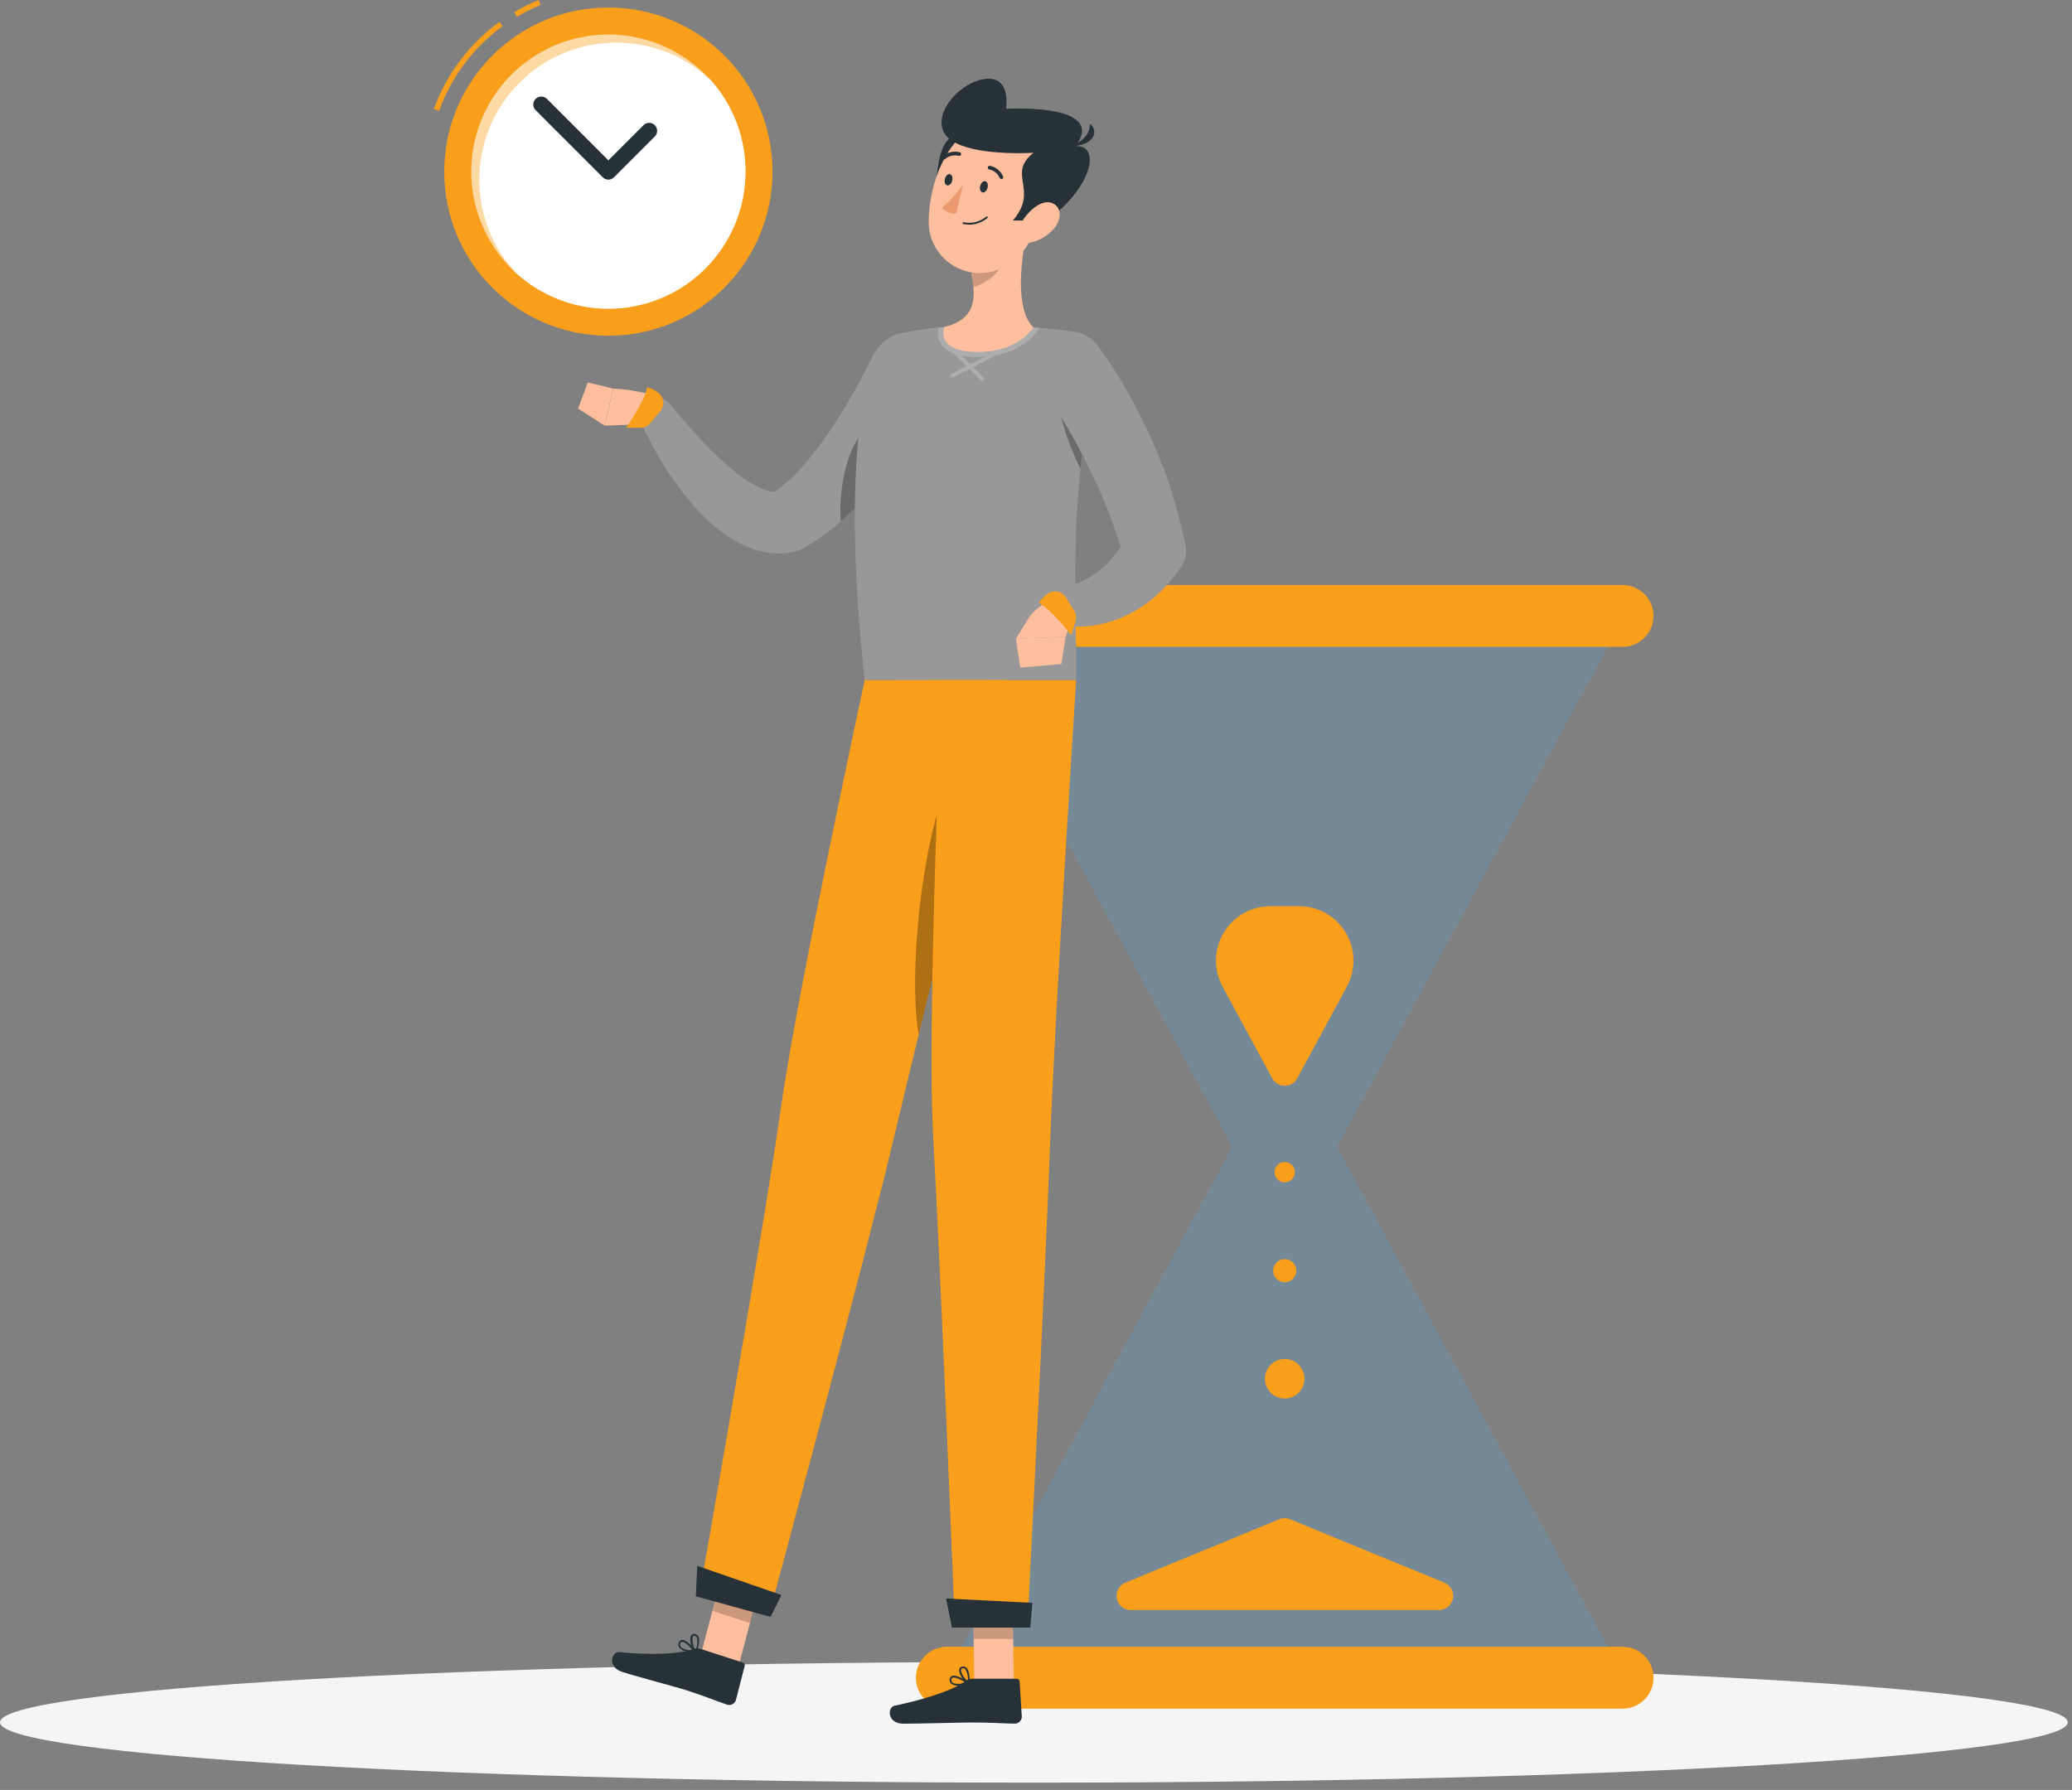 <svg width="272" height="235" viewBox="0 0 272 235" fill="none" xmlns="http://www.w3.org/2000/svg">
<rect x="0" y="0" width="272" height="235" fill="#808080" stroke="none"/>
<path d="M135.723 234.045C210.681 234.045 271.446 230.497 271.446 226.121C271.446 221.744 210.681 218.197 135.723 218.197C60.765 218.197 0 221.744 0 226.121C0 230.497 60.765 234.045 135.723 234.045Z" fill="#F5F5F5"/>
<g opacity="0.2">
<path d="M213.234 220.262L168.651 137.865L124.068 220.262H213.234Z" fill="#4AADF7"/>
<path d="M213.234 80.864L168.651 163.261L124.068 80.864H213.234Z" fill="#4AADF7"/>
</g>
<path d="M176.821 129.514L170.297 141.568C169.971 142.173 169.339 142.55 168.652 142.55C167.965 142.55 167.333 142.173 167.007 141.568L160.483 129.514C159.286 127.298 159.345 124.615 160.637 122.453C161.929 120.291 164.264 118.968 166.783 118.972H170.556C173.068 118.981 175.392 120.308 176.676 122.468C177.959 124.628 178.014 127.303 176.821 129.514Z" fill="#F99F1B"/>
<path d="M169.357 199.465L189.622 207.795C190.437 208.139 190.9 209.007 190.731 209.875C190.561 210.743 189.807 211.374 188.922 211.386H148.413C147.529 211.374 146.774 210.743 146.605 209.875C146.436 209.007 146.898 208.139 147.713 207.795L167.922 199.465C168.381 199.273 168.898 199.273 169.357 199.465Z" fill="#F99F1B"/>
<path d="M168.652 183.61C170.086 183.61 171.249 182.447 171.249 181.013C171.249 179.579 170.086 178.416 168.652 178.416C167.217 178.416 166.055 179.579 166.055 181.013C166.055 182.447 167.217 183.61 168.652 183.61Z" fill="#F99F1B"/>
<path d="M168.651 155.232C169.39 155.232 169.988 154.634 169.988 153.895C169.988 153.157 169.39 152.558 168.651 152.558C167.913 152.558 167.314 153.157 167.314 153.895C167.314 154.634 167.913 155.232 168.651 155.232Z" fill="#F99F1B"/>
<path d="M168.652 168.343C169.491 168.343 170.171 167.663 170.171 166.824C170.171 165.985 169.491 165.305 168.652 165.305C167.813 165.305 167.133 165.985 167.133 166.824C167.133 167.663 167.813 168.343 168.652 168.343Z" fill="#F99F1B"/>
<path d="M213.01 216.202H124.292C122.051 216.21 120.236 218.027 120.232 220.269C120.24 222.508 122.053 224.321 124.292 224.329H213.01C215.25 224.321 217.063 222.508 217.07 220.269C217.067 218.027 215.252 216.21 213.01 216.202Z" fill="#F99F1B"/>
<path d="M213.01 76.804H124.292C122.053 76.812 120.24 78.625 120.232 80.864C120.24 83.103 122.053 84.916 124.292 84.924H213.01C215.25 84.916 217.063 83.103 217.07 80.864C217.063 78.625 215.25 76.812 213.01 76.804Z" fill="#F99F1B"/>
<path d="M96.964 218.729L92.029 217.133L95.095 205.492L100.03 207.095L96.964 218.729Z" fill="#FFBE9D"/>
<path d="M91.952 216.475L97.496 218.274C97.69 218.332 97.804 218.533 97.755 218.729L96.6 223.209C96.446 223.69 95.933 223.955 95.452 223.804C93.534 223.146 92.652 222.733 90.209 221.942C88.704 221.452 83.762 220.178 81.69 219.506C79.618 218.834 80.339 216.804 81.277 216.902C85.477 217.343 89.257 217.147 91.007 216.503C91.31 216.39 91.642 216.38 91.952 216.475Z" fill="#263238"/>
<path opacity="0.2" d="M100.031 207.095L95.096 205.492L93.514 211.491L98.449 213.094L100.031 207.095Z" fill="black"/>
<path d="M113.52 89.264C113.52 89.264 104.665 130.249 102.586 144.984C100.311 161.119 91.764 209.573 91.764 209.573L100.927 212.107C100.927 212.107 113.625 165.116 117.335 149.429C121.36 132.398 132.035 89.229 132.035 89.229L113.52 89.264Z" fill="#F99F1B"/>
<path opacity="0.3" d="M124.467 102.704C120.967 110.642 119.238 127.904 120.596 135.849C123.074 125.664 126.056 113.554 128.359 104.237C127.582 101.535 126.294 98.56 124.467 102.704Z" fill="black"/>
<path d="M101.158 212.282L91.344 209.58L91.533 205.583L102.586 209.405L101.158 212.282Z" fill="#263238"/>
<path fill-rule="evenodd" clip-rule="evenodd" d="M91.321 217.021C90.847 216.986 90.378 216.902 89.921 216.769C89.596 216.694 89.308 216.505 89.109 216.237C89.001 216.01 89.023 215.743 89.165 215.537C89.241 215.397 89.384 215.307 89.543 215.299C90.21 215.258 91.266 216.611 91.425 216.814C91.428 216.818 91.431 216.822 91.433 216.825C91.46 216.865 91.462 216.916 91.438 216.958C91.414 216.999 91.369 217.024 91.321 217.021ZM89.298 216.118C89.452 216.419 90.096 216.657 91.034 216.769V216.748C90.579 216.202 89.893 215.516 89.529 215.558C89.452 215.563 89.383 215.608 89.347 215.677C89.251 215.804 89.233 215.973 89.298 216.118Z" fill="#263238"/>
<path fill-rule="evenodd" clip-rule="evenodd" d="M91.421 216.937C91.406 216.976 91.371 217.005 91.33 217.014H91.274L91.218 216.958C90.819 216.503 90.42 215.236 90.707 214.732C90.814 214.547 91.034 214.461 91.239 214.522C91.425 214.552 91.587 214.669 91.673 214.837C91.962 215.392 91.584 216.465 91.459 216.821C91.436 216.887 91.421 216.928 91.421 216.937ZM91.491 214.977C91.448 214.888 91.369 214.822 91.274 214.795L91.218 214.781C91.043 214.746 90.945 214.816 90.945 214.879C90.835 215.493 90.963 216.126 91.302 216.65C91.542 216.127 91.608 215.541 91.491 214.977Z" fill="#263238"/>
<path d="M122.941 50.351C122.675 50.981 122.451 51.457 122.206 51.989C121.961 52.521 121.695 53.011 121.436 53.515C120.918 54.53 120.372 55.517 119.805 56.504C118.659 58.486 117.397 60.398 116.025 62.23C114.62 64.124 113.063 65.901 111.37 67.543C109.565 69.319 107.52 70.832 105.294 72.037L105.119 72.128C104.835 72.274 104.534 72.382 104.223 72.45C102.628 72.781 100.977 72.717 99.414 72.261C98.115 71.872 96.879 71.297 95.746 70.553C93.844 69.274 92.137 67.728 90.678 65.961C89.322 64.35 88.089 62.639 86.989 60.844C85.902 59.079 84.936 57.244 84.098 55.349C83.651 54.313 84.034 53.106 84.996 52.517C85.958 51.928 87.207 52.135 87.927 53.004L87.997 53.088C89.152 54.488 90.405 55.979 91.665 57.337C92.892 58.689 94.197 59.97 95.571 61.173C96.785 62.274 98.135 63.215 99.589 63.973C100.132 64.252 100.715 64.446 101.318 64.547C101.655 64.61 102.003 64.581 102.326 64.463L101.255 64.876C102.701 63.901 104.021 62.748 105.182 61.446C106.446 60.026 107.615 58.525 108.682 56.952C109.788 55.342 110.838 53.655 111.825 51.919C112.329 51.058 112.812 50.183 113.267 49.294L113.967 47.971C114.184 47.544 114.422 47.054 114.59 46.711L114.632 46.613C115.693 44.373 118.353 43.395 120.613 44.413C122.873 45.431 123.902 48.072 122.927 50.351H122.941Z" fill="#989898"/>
<path opacity="0.3" d="M111.496 59.857C113.694 54.019 118.363 53.921 120.386 55.468C120.239 55.741 120.085 56.014 119.931 56.287C118.833 58.198 117.629 60.047 116.326 61.824C114.988 63.653 113.516 65.379 111.923 66.99C111.419 67.487 110.901 67.977 110.362 68.453C110.176 65.541 110.561 62.621 111.496 59.857Z" fill="black"/>
<path d="M83.923 55.713L79.373 55.881L80.507 51.016C82.073 51.094 83.628 51.328 85.148 51.716C85.709 51.886 86.156 52.313 86.351 52.866C86.546 53.419 86.466 54.032 86.135 54.516C85.636 55.25 84.811 55.697 83.923 55.713Z" fill="#FFBE9D"/>
<path d="M86.471 51.604C86.025 51.25 85.513 50.986 84.966 50.827C84.588 52.815 82.166 56.168 82.166 56.168H84.063C84.557 56.17 85.026 55.952 85.344 55.573L86.674 53.977C86.968 53.638 87.113 53.195 87.075 52.748C87.036 52.301 86.819 51.888 86.471 51.604Z" fill="#F99F1B"/>
<path d="M75.887 53.641L77.161 50.211L80.493 51.016L79.359 55.874L75.887 53.641Z" fill="#FFBE9D"/>
<path d="M133.098 221.004H127.904L127.729 208.985H132.916L133.098 221.004Z" fill="#FFBE9D"/>
<path d="M127.638 220.402H133.469C133.568 220.398 133.664 220.434 133.736 220.501C133.808 220.568 133.851 220.661 133.854 220.759L134.134 225.372C134.134 225.877 133.729 226.288 133.224 226.296C131.194 226.261 130.228 226.142 127.624 226.142C126.049 226.142 120.778 226.303 118.601 226.303C116.424 226.303 116.501 224.147 117.404 223.951C121.548 223.083 125.244 221.851 126.707 220.724C126.971 220.511 127.3 220.397 127.638 220.402Z" fill="#263238"/>
<path opacity="0.2" d="M132.916 208.985H127.729L127.82 215.18H133.014L132.916 208.985Z" fill="black"/>
<path d="M123.642 89.264C123.642 89.264 121.661 134.351 122.501 149.212C123.425 165.48 125.357 213.689 125.357 213.689H134.863C134.863 213.689 137.257 166.789 137.831 150.689C138.454 133.189 141.275 89.264 141.275 89.264L123.642 89.264Z" fill="#F99F1B"/>
<path d="M135.246 213.689H124.97L124.193 209.867L135.526 210.434L135.246 213.689Z" fill="#263238"/>
<path fill-rule="evenodd" clip-rule="evenodd" d="M127.197 221.123C126.738 221.232 126.269 221.293 125.797 221.305C125.455 221.335 125.114 221.238 124.838 221.032C124.677 220.854 124.619 220.605 124.684 220.374C124.715 220.222 124.821 220.096 124.964 220.038C125.601 219.786 127.071 220.787 127.239 220.906C127.275 220.935 127.294 220.98 127.288 221.025C127.277 221.071 127.242 221.108 127.197 221.123ZM124.992 220.864C125.237 221.102 125.916 221.13 126.847 220.948C126.245 220.563 125.384 220.129 125.041 220.262C124.97 220.29 124.919 220.354 124.908 220.43C124.858 220.579 124.89 220.744 124.992 220.864Z" fill="#263238"/>
<path fill-rule="evenodd" clip-rule="evenodd" d="M127.212 221.123C127.194 221.129 127.174 221.129 127.156 221.123C127.135 221.129 127.113 221.129 127.093 221.123C126.575 220.815 125.798 219.73 125.924 219.163C125.968 218.957 126.147 218.807 126.358 218.799C126.545 218.773 126.734 218.835 126.869 218.967C127.356 219.435 127.288 220.754 127.276 220.991C127.275 221.009 127.275 221.02 127.275 221.025C127.271 221.066 127.248 221.103 127.212 221.123ZM126.715 219.128C126.647 219.058 126.553 219.02 126.456 219.023H126.4C126.225 219.044 126.169 219.128 126.169 219.198C126.092 219.569 126.61 220.395 127.058 220.78C127.124 220.207 127.004 219.627 126.715 219.128Z" fill="#263238"/>
<path d="M143.872 47.418C144.028 46.534 143.819 45.624 143.29 44.897C142.762 44.171 141.961 43.691 141.072 43.568H141.016C139.343 43.323 137.243 43.071 135.185 42.973C131.256 42.749 127.318 42.749 123.39 42.973C121.577 43.141 119.806 43.442 118.392 43.715H118.336C116.534 44.079 115.082 45.41 114.563 47.173C112.869 52.878 110.846 64.526 113.492 89.257H141.247C141.443 86.779 140.89 78.715 141.296 68.446C141.701 61.388 142.562 54.364 143.872 47.418Z" fill="#989898"/>
<path opacity="0.3" d="M143.606 48.944C143.032 52.262 142.325 56.777 141.835 61.544C141.835 61.544 139.301 56.574 138.839 52.325C138.377 48.076 142.024 47.754 143.606 48.944Z" fill="black"/>
<g opacity="0.2">
<path d="M124.992 49.602C124.874 49.597 124.773 49.514 124.746 49.398C124.718 49.283 124.77 49.164 124.873 49.105L133.525 44.618C133.653 44.556 133.807 44.605 133.875 44.73C133.942 44.86 133.892 45.019 133.763 45.087L125.111 49.56C125.074 49.582 125.034 49.596 124.992 49.602Z" fill="white"/>
<path d="M128.954 50.008C128.885 50.011 128.818 49.983 128.772 49.931L124.026 45.22C123.929 45.116 123.929 44.954 124.026 44.849C124.129 44.749 124.294 44.749 124.397 44.849L129.136 49.567C129.236 49.67 129.236 49.835 129.136 49.938C129.087 49.985 129.021 50.01 128.954 50.008Z" fill="white"/>
<path d="M135.204 42.966C131.278 42.742 127.342 42.742 123.416 42.966H123.22C123.028 43.694 123.136 44.468 123.521 45.115C124.179 46.165 125.558 46.753 127.63 46.865H128.407C134.007 46.865 136.17 43.463 136.261 43.316L136.457 43.001L135.204 42.966Z" fill="white"/>
</g>
<path d="M123.977 42.924C127.407 42.112 128.009 39.991 127.778 37.66C127.724 37.076 127.633 36.496 127.505 35.924L131.803 32.354L134.96 29.736C134.085 33.537 133.098 40.46 135.66 42.994C135.66 42.994 133.56 46.494 127.659 46.186C122.71 45.913 123.977 42.924 123.977 42.924Z" fill="#FFBE9D"/>
<path opacity="0.2" d="M127.506 35.924C127.633 36.496 127.724 37.076 127.779 37.66C129.382 37.338 131.524 35.63 131.748 33.992C131.827 33.45 131.845 32.9 131.804 32.354L127.506 35.924Z" fill="black"/>
<path d="M125.223 17.71C122.892 19.11 123.263 22.61 122.633 25.116C124.117 25.263 126.455 22.624 126.455 22.624L127.855 18.613L125.223 17.71Z" fill="#263238"/>
<path d="M137.621 24.752C136.13 29.694 135.521 32.655 132.357 34.72C130.283 36.107 127.611 36.229 125.419 35.038C123.227 33.846 121.877 31.538 121.913 29.043C121.913 24.332 124.335 17.038 129.739 16.03C132.109 15.523 134.57 16.319 136.196 18.117C137.821 19.916 138.364 22.445 137.621 24.752Z" fill="#FFBE9D"/>
<path d="M132.965 28.945C136.465 24.885 132.09 22.883 135.667 20.062C131.642 20.251 125.013 19.964 123.83 17.206C122.647 14.448 126.287 10.71 129.318 10.36C132.818 9.954 132.062 14.287 132.062 14.287C132.062 14.287 145.453 13.454 141.204 19.187C144.424 18.991 143.535 24.199 137.935 28.595C136.528 29.064 132.965 28.945 132.965 28.945Z" fill="#263238"/>
<path d="M140.398 19.257C140.398 19.257 143.156 18.438 143.065 16.254C144.059 16.94 144.164 19.026 140.398 19.257Z" fill="#263238"/>
<path d="M138.439 29.911C137.634 30.906 136.508 31.591 135.254 31.85C133.665 32.137 133.294 30.667 134.085 29.232C134.785 27.944 136.486 26.243 137.914 26.6C139.342 26.957 139.454 28.658 138.439 29.911Z" fill="#FFBE9D"/>
<path d="M129.648 24.626C129.55 25.032 129.256 25.326 128.983 25.263C128.71 25.2 128.577 24.836 128.675 24.43C128.773 24.024 129.067 23.73 129.333 23.786C129.599 23.842 129.746 24.213 129.648 24.626Z" fill="#263238"/>
<path d="M125.005 23.695C124.907 24.101 124.613 24.395 124.347 24.339C124.081 24.283 123.934 23.912 124.032 23.506C124.13 23.1 124.424 22.806 124.69 22.862C124.956 22.918 125.103 23.289 125.005 23.695Z" fill="#263238"/>
<path d="M126.435 24.192C125.645 25.344 124.703 26.385 123.635 27.286C124.116 27.805 124.803 28.085 125.511 28.049L126.435 24.192Z" fill="#EB996E"/>
<path d="M126.938 29.477C127.917 29.569 128.891 29.255 129.633 28.609C129.657 28.588 129.671 28.557 129.671 28.525C129.671 28.493 129.657 28.462 129.633 28.441C129.584 28.394 129.506 28.394 129.458 28.441C128.642 29.134 127.549 29.407 126.504 29.176C126.472 29.17 126.439 29.177 126.413 29.195C126.386 29.214 126.369 29.242 126.364 29.274C126.351 29.342 126.394 29.407 126.462 29.421L126.938 29.477Z" fill="#263238"/>
<path d="M131.439 23.492C131.477 23.505 131.519 23.505 131.558 23.492C131.617 23.466 131.663 23.417 131.686 23.356C131.708 23.296 131.705 23.228 131.677 23.17C131.372 22.443 130.722 21.917 129.948 21.77C129.813 21.753 129.689 21.846 129.668 21.98C129.66 22.045 129.678 22.111 129.719 22.162C129.76 22.213 129.82 22.246 129.885 22.253C130.487 22.38 130.988 22.793 131.229 23.359C131.271 23.437 131.35 23.488 131.439 23.492Z" fill="#263238"/>
<path d="M123.858 20.909C123.935 20.937 124.021 20.921 124.082 20.867C124.572 20.459 125.226 20.306 125.846 20.454C125.976 20.497 126.115 20.426 126.158 20.297C126.2 20.167 126.13 20.028 126 19.985C125.223 19.793 124.402 19.977 123.781 20.482C123.675 20.565 123.656 20.719 123.739 20.825C123.767 20.866 123.81 20.896 123.858 20.909Z" fill="#263238"/>
<path d="M144.124 45.423L144.705 46.214L145.23 46.956C145.58 47.453 145.895 47.95 146.224 48.447C146.861 49.448 147.463 50.463 148.044 51.485C149.208 53.528 150.264 55.631 151.208 57.785C151.698 58.849 152.118 59.955 152.566 61.04C153.014 62.125 153.392 63.252 153.735 64.386C154.472 66.643 155.08 68.94 155.555 71.267L155.611 71.533C155.818 72.482 155.639 73.474 155.114 74.291C154.212 75.675 153.142 76.942 151.929 78.064C150.681 79.207 149.264 80.152 147.729 80.864C146.213 81.57 144.59 82.02 142.927 82.194C142.113 82.278 141.293 82.292 140.477 82.236C140.071 82.236 139.665 82.159 139.259 82.096L138.643 81.977L137.943 81.802C137.771 81.76 137.665 81.589 137.705 81.417L138.671 77.357C138.671 77.322 138.853 77.315 138.965 77.287L139.35 77.21C139.616 77.154 139.875 77.091 140.141 77.021C140.659 76.88 141.167 76.703 141.66 76.489C142.614 76.097 143.507 75.572 144.313 74.928C145.889 73.631 147.148 71.991 147.995 70.133L147.554 73.157C146.952 71.176 146.315 69.216 145.545 67.277C144.775 65.338 143.935 63.434 143.018 61.558C142.101 59.682 141.121 57.827 140.064 56.021C139.546 55.118 139 54.229 138.454 53.347L137.621 52.045L137.208 51.415L136.823 50.855L136.683 50.645C135.241 48.59 135.737 45.755 137.792 44.313C139.847 42.871 142.682 43.368 144.124 45.423Z" fill="#989898"/>
<path d="M134.868 81.396L133.363 83.86L139.894 83.601C139.894 83.601 141.609 79.205 139.271 78.512L138.361 78.757C136.906 79.165 135.658 80.108 134.868 81.396Z" fill="#FFBE9D"/>
<path d="M137.557 77.945C137.087 78.263 136.683 78.67 136.367 79.142C138.145 80.108 140.623 83.398 140.623 83.398L141.197 81.592C141.345 81.12 141.276 80.608 141.008 80.192L139.923 78.442C139.684 78.053 139.294 77.779 138.847 77.685C138.4 77.591 137.933 77.685 137.557 77.945Z" fill="#F99F1B"/>
<path d="M133.938 87.654L139.321 87.171L139.895 83.594L133.357 83.86L133.938 87.654Z" fill="#FFBE9D"/>
<path d="M67.865 2.198L67.508 1.596C68.534 0.988 69.603 0.454 70.707 0L70.973 0.651C69.9 1.089 68.861 1.606 67.865 2.198Z" fill="#F99F1B"/>
<path d="M57.645 14.56L56.945 14.322C58.605 9.727 61.607 5.737 65.562 2.87L65.975 3.437C62.145 6.224 59.242 10.1 57.645 14.56Z" fill="#F99F1B"/>
<path d="M79.862 44.079C91.762 44.079 101.408 34.432 101.408 22.533C101.408 10.633 91.762 0.987 79.862 0.987C67.963 0.987 58.316 10.633 58.316 22.533C58.316 34.432 67.963 44.079 79.862 44.079Z" fill="#F99F1B"/>
<path opacity="0.6" d="M97.859 22.533C97.856 31.195 91.683 38.627 83.168 40.218C74.652 41.809 66.212 37.108 63.081 29.03C59.951 20.953 63.019 11.792 70.383 7.229C77.746 2.666 87.316 3.996 93.155 10.395C93.166 10.39 93.179 10.39 93.19 10.395C96.208 13.716 97.874 18.046 97.859 22.533Z" fill="white"/>
<path d="M97.86 22.533C97.86 29.682 93.629 36.153 87.081 39.019C80.532 41.886 72.908 40.605 67.655 35.756C61.125 28.64 61.376 17.638 68.224 10.827C75.073 4.016 86.076 3.826 93.156 10.395C93.167 10.39 93.18 10.39 93.191 10.395C96.209 13.716 97.875 18.046 97.86 22.533Z" fill="white"/>
<path d="M79.862 23.583C79.584 23.584 79.316 23.473 79.12 23.275L70.342 14.497C70.061 14.235 69.945 13.841 70.04 13.469C70.135 13.097 70.426 12.806 70.798 12.711C71.17 12.616 71.564 12.732 71.826 13.013L79.862 21.049L84.503 16.408C84.917 16.022 85.561 16.034 85.961 16.434C86.361 16.834 86.373 17.478 85.987 17.892L80.604 23.275C80.407 23.471 80.14 23.582 79.862 23.583Z" fill="#263238"/>
</svg>

